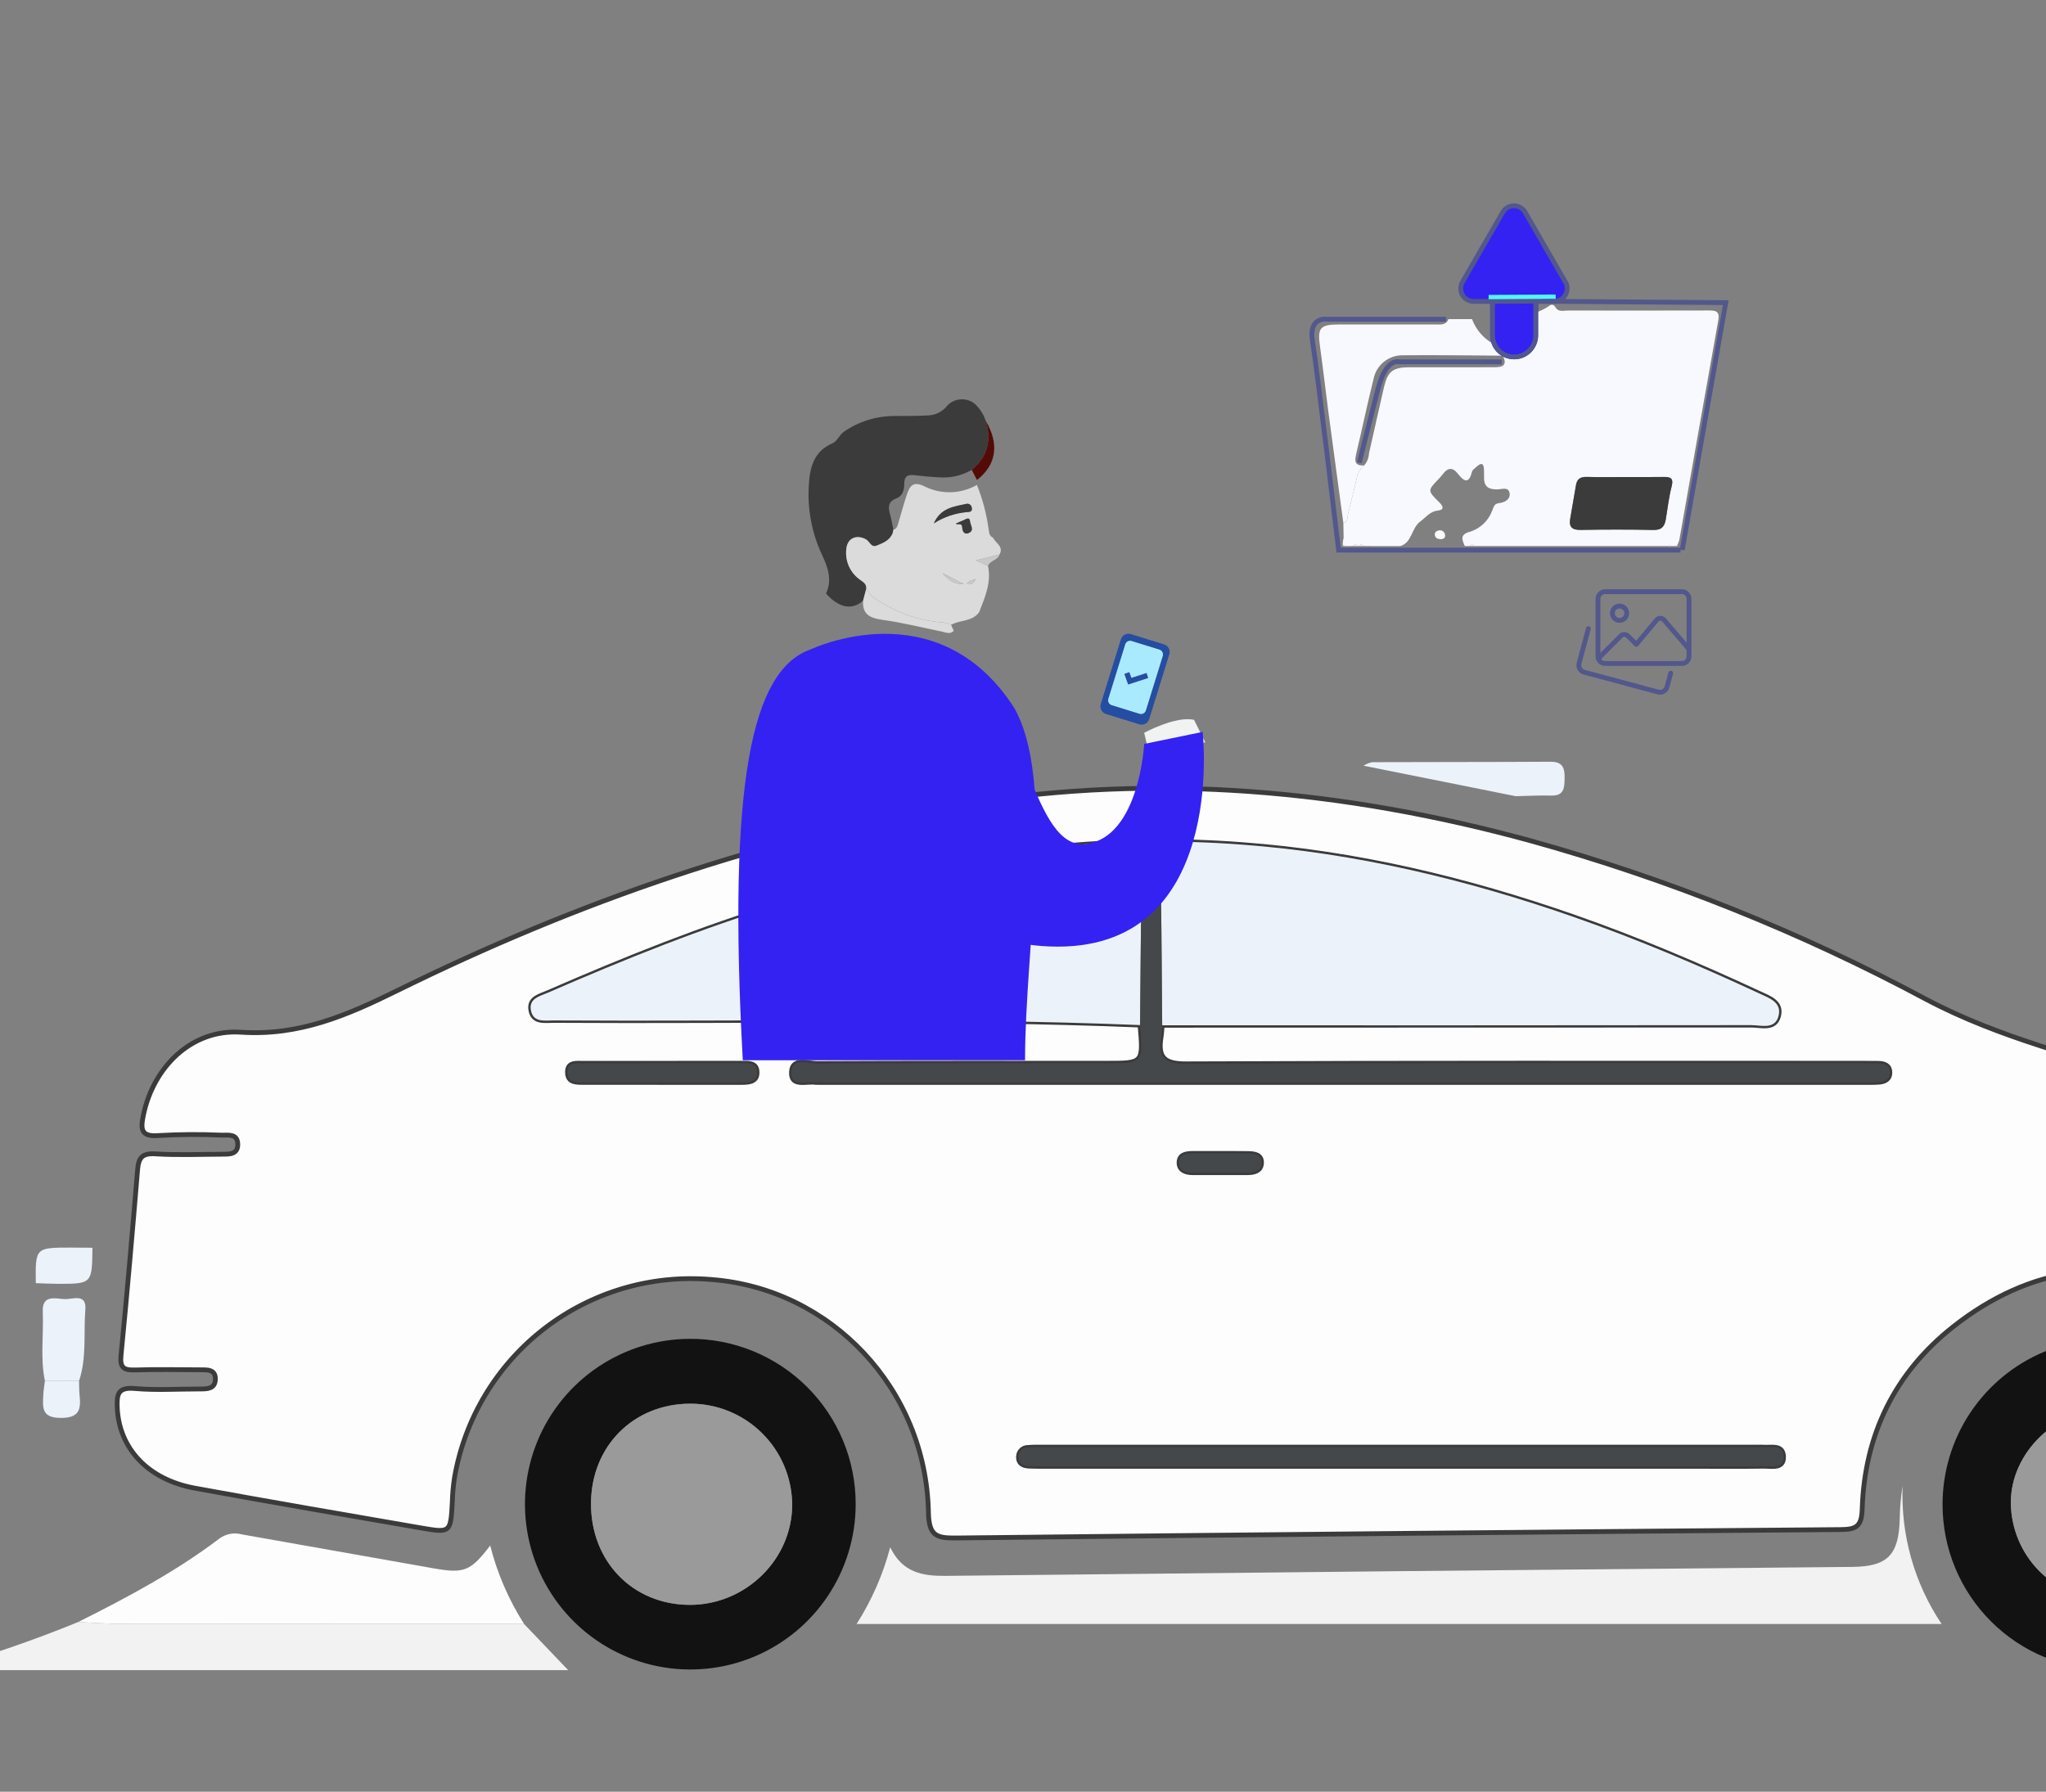 <svg width="427" height="374" viewBox="0 0 427 374" fill="none" xmlns="http://www.w3.org/2000/svg">
<rect x="0" y="0" width="427" height="374" fill="#808080" stroke="none"/>
<g clip-path="url(#clip0_90_958)">
<path d="M530.24 268.02C531.225 276.112 531.225 276.112 523.109 276.112C519.277 276.112 515.445 276.112 511.614 276.112C509.937 276.112 507.864 275.987 507.946 278.322C508.016 280.327 509.973 280.107 511.451 280.111C516.951 280.123 522.451 280.249 527.942 280.06C530.592 279.969 531.889 280.67 532.092 283.486C532.512 289.295 533.504 295.079 533.642 300.886C533.708 303.099 533.331 305.304 532.533 307.369C531.736 309.435 530.533 311.321 528.997 312.915C527.461 314.51 525.621 315.782 523.587 316.656C521.552 317.53 519.363 317.989 517.149 318.006C509.99 318.222 502.813 317.948 495.665 318.3C492.106 318.475 491.448 317.259 491.158 313.916C489.367 293.288 479.282 277.992 460.158 269.78C441.478 261.76 423.567 264.344 407.588 276.966C395.433 286.566 389.115 299.521 388.639 315.013C388.525 318.725 387.309 319.249 384.057 319.275C322.59 319.766 261.124 320.35 199.657 321.027C195.526 321.074 193.857 320.693 193.764 315.678C193.264 289.919 173.447 268.967 148.447 267.078C135.95 266.007 123.507 269.667 113.58 277.334C103.654 285.001 96.968 296.116 94.847 308.478C94.595 310.124 94.445 311.785 94.398 313.45C94.054 319.934 94.055 320.003 87.869 318.934C72.133 316.214 56.393 313.509 40.684 310.634C30.841 308.834 24.814 302.31 24.465 293.755C24.355 291.04 24.626 289.515 28.086 289.826C32.548 290.226 37.074 289.919 41.572 289.926C43.106 289.926 44.872 289.992 44.947 287.941C45.027 285.773 43.194 285.929 41.702 285.924C37.202 285.909 32.702 285.81 28.209 285.958C25.882 286.034 24.997 285.54 25.254 282.931C26.528 270.007 27.64 257.067 28.72 244.125C28.92 241.683 29.675 240.68 32.391 240.851C37.038 241.143 41.716 240.94 46.381 240.924C47.901 240.924 49.67 240.966 49.621 238.824C49.57 236.603 47.677 236.958 46.249 236.944C41.922 236.748 37.588 236.772 33.263 237.017C29.299 237.385 29.326 235.638 29.941 232.698C32.035 222.68 40.019 214.774 50.254 215.457C62.387 216.267 72.373 211.966 82.772 206.838C120.535 188.218 159.956 174.505 201.69 167.746C241.545 161.292 280.659 164.902 319.335 175.466C348.031 183.425 375.757 194.537 402.007 208.6C417.363 216.735 434.335 220.725 450.794 225.942C467.094 231.108 483.519 235.865 499.889 240.801C496.923 245.563 498.716 250.801 498.615 255.784C498.385 267.101 502.098 269.644 513.367 268.753C519.007 268.307 524.616 268.231 530.24 268.019M237.929 213.967C238.617 221.935 238.617 221.935 230.97 221.935C210.816 221.935 190.663 221.899 170.51 221.994C168.615 222.003 165.322 220.683 165.184 223.78C165.041 227.002 168.358 225.601 170.275 225.942C170.441 225.957 170.609 225.957 170.775 225.942H388.63C389.796 225.942 390.965 225.97 392.13 225.889C393.408 225.801 394.463 225.246 394.41 223.797C394.354 222.31 393.21 221.971 391.947 221.954C390.615 221.936 389.282 221.933 387.947 221.933C341.147 221.933 294.341 221.851 247.539 222.059C242.892 222.08 241.639 220.635 242.31 216.486C242.443 215.67 242.47 214.836 242.546 214.01C283.527 214.01 324.508 213.999 365.487 213.977C367.512 213.977 370.332 214.945 371.142 212.199C372.024 209.211 369.172 208.299 367.142 207.355C354.492 201.473 341.674 196.027 328.478 191.416C306.004 183.565 282.957 178.063 259.29 176.308C246.018 175.295 232.682 175.474 219.442 176.845C200.361 179.01 181.526 182.971 163.19 188.677C146.475 193.729 130.313 200.255 114.323 207.22C112.714 207.92 110.41 208.384 110.78 210.764C111.211 213.533 113.691 212.987 115.614 212.999C156.387 213.255 197.168 212.314 237.929 213.967ZM292.178 306.075H354.078C358.738 306.075 363.398 306.121 368.056 306.05C369.741 306.025 372.339 306.688 372.216 303.986C372.099 301.42 369.531 302.225 367.824 302.068C367.494 302.038 367.159 302.068 366.824 302.068C317.234 302.068 267.643 302.068 218.052 302.068C216.888 302.068 215.717 302.028 214.561 302.135C214.056 302.12 213.565 302.304 213.193 302.646C212.821 302.988 212.597 303.461 212.569 303.966C212.469 305.484 213.5 305.976 214.791 306.034C216.12 306.095 217.453 306.075 218.784 306.076H292.171M138.273 225.942C143.762 225.942 149.252 225.934 154.741 225.942C156.323 225.942 158.032 225.815 157.995 223.815C157.955 221.694 156.079 221.939 154.61 221.938C143.631 221.928 132.652 221.931 121.675 221.948C120.24 221.948 118.344 221.648 118.443 223.934C118.534 226.027 120.307 225.926 121.806 225.934C127.295 225.951 132.784 225.941 138.273 225.94M255 240.761C253.01 240.761 251.019 240.771 249.029 240.761C247.616 240.752 246.106 240.951 246.071 242.641C246.038 244.233 247.401 244.777 248.881 244.779C252.696 244.786 256.511 244.796 260.326 244.779C261.726 244.772 263.182 244.446 263.27 242.802C263.37 241.031 261.87 240.802 260.47 240.782C258.646 240.755 256.821 240.775 254.997 240.767" fill="#FDFDFD"/>
<path d="M530.24 268.02C531.225 276.112 531.225 276.112 523.109 276.112C519.277 276.112 515.445 276.112 511.614 276.112C509.937 276.112 507.864 275.987 507.946 278.322C508.016 280.327 509.973 280.107 511.451 280.111C516.951 280.123 522.451 280.249 527.942 280.06C530.592 279.969 531.889 280.67 532.092 283.486C532.512 289.295 533.504 295.079 533.642 300.886C533.708 303.099 533.331 305.304 532.533 307.369C531.736 309.435 530.533 311.321 528.997 312.915C527.461 314.51 525.621 315.782 523.587 316.656C521.552 317.53 519.363 317.989 517.149 318.006C509.99 318.222 502.813 317.948 495.665 318.3C492.106 318.475 491.448 317.259 491.158 313.916C489.367 293.288 479.282 277.992 460.158 269.78C441.478 261.76 423.567 264.344 407.588 276.966C395.433 286.566 389.115 299.521 388.639 315.013C388.525 318.725 387.309 319.249 384.057 319.275C322.59 319.766 261.124 320.35 199.657 321.027C195.526 321.074 193.857 320.693 193.764 315.678C193.264 289.919 173.447 268.967 148.447 267.078C135.95 266.007 123.507 269.667 113.58 277.334C103.654 285.001 96.968 296.116 94.847 308.478C94.595 310.124 94.445 311.785 94.398 313.45C94.054 319.934 94.055 320.003 87.869 318.934C72.133 316.214 56.393 313.509 40.684 310.634C30.841 308.834 24.814 302.31 24.465 293.755C24.355 291.04 24.626 289.515 28.086 289.826C32.548 290.226 37.074 289.919 41.572 289.926C43.106 289.926 44.872 289.992 44.947 287.941C45.027 285.773 43.194 285.929 41.702 285.924C37.202 285.909 32.702 285.81 28.209 285.958C25.882 286.034 24.997 285.54 25.254 282.931C26.528 270.007 27.64 257.067 28.72 244.125C28.92 241.683 29.675 240.68 32.391 240.851C37.038 241.143 41.716 240.94 46.381 240.924C47.901 240.924 49.67 240.966 49.621 238.824C49.57 236.603 47.677 236.958 46.249 236.944C41.922 236.748 37.588 236.772 33.263 237.017C29.299 237.385 29.326 235.638 29.941 232.698C32.035 222.68 40.019 214.774 50.254 215.457C62.387 216.267 72.373 211.966 82.772 206.838C120.535 188.218 159.956 174.505 201.69 167.746C241.545 161.292 280.659 164.902 319.335 175.466C348.031 183.425 375.757 194.537 402.007 208.6C417.363 216.735 434.335 220.725 450.794 225.942C467.094 231.108 483.519 235.865 499.889 240.801C496.923 245.563 498.716 250.801 498.615 255.784C498.385 267.101 502.098 269.644 513.367 268.753C519.007 268.308 524.616 268.232 530.24 268.02ZM237.929 213.967C238.617 221.935 238.617 221.935 230.97 221.935C210.816 221.935 190.663 221.899 170.51 221.994C168.615 222.003 165.322 220.683 165.184 223.78C165.041 227.002 168.358 225.601 170.275 225.942C170.441 225.957 170.609 225.957 170.775 225.942H388.63C389.796 225.942 390.965 225.97 392.13 225.889C393.408 225.801 394.463 225.246 394.41 223.797C394.354 222.31 393.21 221.971 391.947 221.954C390.615 221.936 389.282 221.933 387.947 221.933C341.147 221.933 294.341 221.851 247.539 222.059C242.892 222.08 241.639 220.635 242.31 216.486C242.443 215.67 242.47 214.836 242.546 214.01C283.527 214.01 324.508 213.999 365.487 213.977C367.512 213.977 370.332 214.945 371.142 212.199C372.024 209.211 369.172 208.299 367.142 207.355C354.492 201.473 341.674 196.027 328.478 191.416C306.004 183.565 282.957 178.063 259.29 176.308C246.018 175.295 232.682 175.474 219.442 176.845C200.361 179.01 181.526 182.971 163.19 188.677C146.475 193.729 130.313 200.255 114.323 207.22C112.714 207.92 110.41 208.384 110.78 210.764C111.211 213.533 113.691 212.987 115.614 212.999C156.387 213.255 197.168 212.314 237.929 213.967ZM292.178 306.075H354.078C358.738 306.075 363.398 306.121 368.056 306.05C369.741 306.025 372.339 306.688 372.216 303.986C372.099 301.42 369.531 302.225 367.824 302.068C367.494 302.038 367.159 302.068 366.824 302.068C317.234 302.068 267.643 302.068 218.052 302.068C216.888 302.068 215.717 302.028 214.561 302.135C214.056 302.12 213.565 302.304 213.193 302.646C212.821 302.988 212.597 303.461 212.569 303.966C212.469 305.484 213.5 305.976 214.791 306.034C216.12 306.095 217.453 306.075 218.784 306.076L292.178 306.075ZM138.273 225.942C143.762 225.942 149.252 225.934 154.741 225.942C156.323 225.942 158.032 225.815 157.995 223.815C157.955 221.694 156.079 221.939 154.61 221.938C143.631 221.928 132.652 221.931 121.675 221.948C120.24 221.948 118.344 221.648 118.443 223.934C118.534 226.027 120.307 225.926 121.806 225.934C127.295 225.953 132.784 225.943 138.273 225.942ZM255 240.761C253.01 240.761 251.019 240.771 249.029 240.761C247.616 240.752 246.106 240.951 246.071 242.641C246.038 244.233 247.401 244.777 248.881 244.779C252.696 244.786 256.511 244.796 260.326 244.779C261.726 244.772 263.182 244.446 263.27 242.802C263.37 241.031 261.87 240.802 260.47 240.782C258.653 240.749 256.828 240.769 255 240.761Z" stroke="#3B3B3B" stroke-miterlimit="10"/>
<path d="M405.413 314.073C405.401 307.25 407.41 300.576 411.189 294.895C414.967 289.214 420.344 284.78 426.641 282.153C432.938 279.526 439.873 278.824 446.569 280.135C453.264 281.447 459.421 284.714 464.261 289.523C469.101 294.332 472.408 300.467 473.763 307.154C475.118 313.842 474.461 320.78 471.875 327.094C469.289 333.408 464.89 338.814 459.233 342.629C453.576 346.444 446.916 348.497 440.093 348.529C435.55 348.556 431.047 347.685 426.841 345.965C422.636 344.246 418.813 341.713 415.59 338.511C412.367 335.309 409.809 331.501 408.062 327.308C406.316 323.114 405.415 318.616 405.413 314.073ZM459.676 314.245C459.742 302.865 451.253 294.067 440.137 293.994C429.237 293.921 419.594 303.208 419.663 313.717C419.716 319.02 421.824 324.096 425.543 327.877C429.261 331.659 434.301 333.851 439.603 333.992C442.229 334.058 444.842 333.594 447.286 332.629C449.729 331.664 451.954 330.217 453.826 328.375C455.699 326.532 457.182 324.332 458.187 321.904C459.192 319.477 459.698 316.872 459.676 314.245Z" fill="#121212"/>
<path d="M178.771 338.984C181.925 334.042 184.292 328.64 185.788 322.971C188.353 328.288 192.543 328.99 197.42 328.938C260.474 328.253 323.528 327.629 386.583 327.066C393.925 326.994 396.275 324.578 396.47 317.136C396.505 314.786 396.708 312.441 397.076 310.12C396.661 320.359 399.509 330.465 405.211 338.979H178.771" fill="#F2F2F2"/>
<path d="M178.579 313.96C178.581 320.78 176.562 327.448 172.777 333.122C168.992 338.796 163.61 343.22 157.312 345.838C151.014 348.455 144.081 349.147 137.39 347.827C130.698 346.507 124.548 343.234 119.716 338.421C114.883 333.607 111.585 327.47 110.239 320.784C108.892 314.098 109.556 307.163 112.148 300.854C114.741 294.546 119.144 289.147 124.802 285.339C130.461 281.531 137.121 279.485 143.941 279.46C148.485 279.436 152.988 280.312 157.192 282.035C161.397 283.759 165.218 286.297 168.438 289.504C171.657 292.71 174.21 296.522 175.951 300.719C177.691 304.916 178.585 309.416 178.579 313.96ZM123.342 313.818C123.3 325.906 132 334.9 143.826 334.992C155.604 335.081 165.433 325.44 165.326 313.903C165.239 308.343 162.974 303.039 159.019 299.131C155.064 295.223 149.734 293.021 144.173 293C132.259 292.963 123.387 301.831 123.342 313.821" fill="#121212"/>
<path d="M16.3 338.581C26.553 333.444 36.669 328.069 45.84 321.113C46.508 320.631 47.277 320.306 48.089 320.163C48.9 320.021 49.734 320.064 50.526 320.29C63.771 322.654 77.026 324.961 90.272 327.328C96.845 328.503 98.156 328.043 102.303 322.606C103.775 328.408 106.165 333.938 109.382 338.986C81.665 338.986 53.948 338.982 26.231 338.975C22.921 338.975 19.61 338.718 16.3 338.581Z" fill="#FDFDFD"/>
<path d="M16.3 338.581C19.61 338.718 22.921 338.971 26.231 338.975C53.948 339.004 81.665 339.007 109.382 338.986L118.582 348.619H-13C-3.048 345.842 6.736 342.491 16.3 338.581Z" fill="#F2F2F2"/>
<path d="M316.321 166.191L284.576 159.827C285.119 159.477 285.722 159.228 286.355 159.094C298.766 159.041 311.178 159.081 323.59 159C326.175 158.983 326.573 160.349 326.534 162.448C326.497 164.405 326.461 166.127 323.758 166.06C321.281 166 318.8 166.139 316.321 166.191Z" fill="#ECF2FA"/>
<path d="M9.373 288.254C8.382 283.471 9.132 278.633 8.924 273.825C8.764 270.133 11.574 271.089 13.494 271.168C15.15 271.236 18.094 269.868 17.813 273.384C17.419 278.337 18.129 283.396 16.499 288.238L9.373 288.254Z" fill="#ECF2FA"/>
<path d="M7.472 267.837C7.372 260.416 7.372 260.414 14.893 260.415C16.359 260.415 17.824 260.435 19.293 260.447C19.217 267.99 19.217 267.997 11.893 267.973C10.421 267.973 8.95 267.885 7.478 267.837" fill="#ECF2FA"/>
<path d="M9.373 288.254L16.499 288.238C16.531 289.227 16.499 290.223 16.606 291.205C16.918 294.188 16.584 296.005 12.606 295.968C8.577 295.93 8.934 293.707 9.034 291.191C9.073 290.209 9.253 289.233 9.369 288.254" fill="#ECF2FA"/>
<path d="M237.929 213.967C197.168 212.313 156.386 213.254 115.614 212.999C113.691 212.987 111.214 213.533 110.78 210.764C110.41 208.383 112.714 207.92 114.322 207.22C130.313 200.255 146.475 193.728 163.189 188.677C181.527 182.972 200.362 179.012 219.444 176.848C232.684 175.477 246.02 175.297 259.292 176.311C282.959 178.066 306.005 183.568 328.48 191.419C341.68 196.03 354.493 201.476 367.144 207.358C369.171 208.3 372.023 209.214 371.144 212.202C370.334 214.948 367.513 213.978 365.489 213.98C324.509 214.024 283.529 214.035 242.548 214.013C242.473 204.92 242.431 195.827 242.297 186.735C242.27 184.904 242.955 182.086 239.997 182.235C237.483 182.365 238.247 185.021 238.219 186.693C238.065 195.782 238.019 204.873 237.93 213.964" fill="#ECF2FA"/>
<path d="M237.929 213.967C238.015 204.876 238.064 195.785 238.218 186.696C238.246 185.024 237.482 182.368 239.996 182.238C242.952 182.086 242.267 184.904 242.296 186.738C242.43 195.83 242.472 204.923 242.547 214.016C242.471 214.842 242.447 215.676 242.311 216.492C241.637 220.641 242.893 222.085 247.54 222.065C294.34 221.857 341.145 221.938 387.948 221.939C389.28 221.939 390.613 221.939 391.948 221.96C393.212 221.976 394.355 222.316 394.41 223.803C394.464 225.252 393.41 225.803 392.131 225.895C390.97 225.976 389.801 225.947 388.631 225.948H170.774C170.608 225.963 170.44 225.963 170.274 225.948C168.357 225.607 165.04 227.008 165.183 223.786C165.321 220.686 168.614 222.009 170.508 222C190.661 221.9 210.815 221.941 230.969 221.941C238.616 221.941 238.616 221.941 237.928 213.973" fill="#45484A"/>
<path d="M292.178 306.075H218.791C217.46 306.075 216.127 306.094 214.798 306.034C213.507 305.975 212.481 305.483 212.576 303.965C212.604 303.46 212.828 302.987 213.2 302.645C213.572 302.303 214.063 302.119 214.568 302.134C215.724 302.027 216.895 302.067 218.059 302.067C267.65 302.067 317.24 302.067 366.831 302.067C367.164 302.067 367.499 302.041 367.831 302.067C369.538 302.224 372.106 301.419 372.223 303.985C372.346 306.685 369.748 306.024 368.063 306.049C363.405 306.12 358.745 306.074 354.085 306.074L292.178 306.075Z" fill="#45484A"/>
<path d="M138.273 225.942C132.784 225.942 127.294 225.953 121.805 225.936C120.305 225.936 118.534 226.036 118.443 223.936C118.343 221.653 120.243 221.953 121.674 221.949C132.653 221.923 143.632 221.92 154.61 221.939C156.078 221.939 157.955 221.696 157.994 223.816C158.032 225.816 156.323 225.947 154.741 225.943C149.251 225.931 143.762 225.943 138.273 225.943" fill="#45484A"/>
<path d="M255 240.765C256.824 240.765 258.649 240.749 260.473 240.776C261.873 240.796 263.365 241.025 263.273 242.796C263.185 244.44 261.733 244.766 260.329 244.773C256.514 244.793 252.699 244.783 248.884 244.773C247.404 244.773 246.041 244.227 246.074 242.635C246.109 240.945 247.619 240.746 249.032 240.755C251.022 240.768 253.013 240.755 255.003 240.762" fill="#45484A"/>
<path d="M459.676 314.245C459.699 316.873 459.192 319.478 458.187 321.905C457.182 324.333 455.699 326.533 453.826 328.376C451.952 330.218 449.728 331.665 447.284 332.63C444.84 333.595 442.227 334.058 439.6 333.992C434.298 333.851 429.258 331.659 425.54 327.877C421.821 324.096 419.713 319.02 419.66 313.717C419.591 303.208 429.231 293.917 440.134 293.994C451.25 294.067 459.739 302.865 459.673 314.245" fill="#9A9A9A"/>
<path d="M123.342 313.818C123.387 301.828 132.259 292.96 144.173 292.997C149.734 293.018 155.065 295.219 159.02 299.127C162.976 303.036 165.241 308.34 165.328 313.9C165.428 325.437 155.604 335.078 143.828 334.989C132 334.9 123.3 325.906 123.342 313.818Z" fill="#9A9A9A"/>
<path d="M213.927 221.31C213.918 197.264 220.392 162.893 211.634 147.71C195.645 122.838 169.179 135.555 169.179 135.555C156.937 139.839 151.826 163.008 155.021 221.315L213.927 221.31Z" fill="#3422F2"/>
<path d="M180.119 125.388C177.844 127.438 175.053 126.897 172.386 123.89C173.745 121.02 172.764 118.391 171.544 115.792C169.409 111.225 168.468 106.191 168.808 101.161C169.022 97.493 169.876 94.201 173.736 92.526C174.749 92.087 175.169 90.767 176.173 90.081C179.298 87.935 183.008 86.802 186.799 86.836C189.071 86.826 191.341 86.839 193.606 86.718C194.395 86.703 195.169 86.512 195.875 86.16C196.58 85.808 197.198 85.303 197.684 84.683C198.426 83.889 199.446 83.412 200.531 83.351C201.616 83.29 202.682 83.649 203.509 84.355C204.526 85.321 205.289 86.522 205.731 87.853C206.997 91.903 206.099 95.334 202.802 98.077C200.769 99.26 198.428 99.806 196.082 99.644C194.297 99.567 192.517 99.371 190.735 99.175C189.388 99.025 188.725 99.458 188.723 100.917C188.717 102.185 188.435 103.511 187.077 104.026C185.459 104.64 185.295 105.703 185.701 107.157C186.013 108.275 186.209 109.425 186.457 110.56L186.436 110.674L186.322 111.233C185.743 112.801 184.326 113.346 182.961 113.887C181.78 114.353 181.495 112.995 180.728 112.577C178.744 111.494 176.834 112.328 176.634 114.58C176.484 115.786 176.66 117.01 177.142 118.125C177.624 119.24 178.396 120.206 179.377 120.923C180.046 121.438 180.88 121.801 180.794 122.855L180.123 125.385" fill="#3B3B3B"/>
<path d="M180.792 122.86C180.875 121.807 180.045 121.445 179.375 120.928C178.394 120.211 177.622 119.245 177.139 118.13C176.657 117.015 176.481 115.791 176.631 114.585C176.833 112.336 178.744 111.505 180.725 112.582C181.491 112.999 181.777 114.357 182.958 113.892C184.324 113.353 185.738 112.802 186.318 111.238L186.431 110.679L186.453 110.566C187.084 110.416 187.27 109.904 187.428 109.369C188.026 107.352 188.567 105.315 189.235 103.322C189.821 101.577 190.468 100.316 192.889 101.494C194.601 102.363 196.502 102.793 198.422 102.745C200.342 102.697 202.219 102.173 203.886 101.22C205.056 104.139 205.868 107.19 206.305 110.304C206.432 111.082 206.4 111.847 207.253 112.234C207.764 113.381 209.533 114.049 208.599 115.748L203.691 116.957L206.202 118.142C206.924 121.583 205.566 124.63 204.387 127.708C202.978 129.819 200.377 129.336 198.494 130.428C198.006 130.196 197.489 130.031 196.956 129.937C192.681 129.676 188.526 128.416 184.824 126.259C183.264 125.414 181.664 124.551 180.796 122.856M194.89 109.24C196.966 107.914 199.33 107.106 201.784 106.885C202.324 106.848 202.972 106.852 202.815 106.014C202.807 105.875 202.768 105.74 202.7 105.619C202.632 105.497 202.538 105.392 202.425 105.312C202.311 105.232 202.181 105.178 202.044 105.155C201.907 105.131 201.766 105.139 201.633 105.178C199.077 105.746 196.332 106.003 194.889 109.237M199.473 109.29C199.854 109.664 200.764 108.978 200.82 110.075C200.861 110.886 201.259 111.734 202.293 111.191C203.368 110.627 202.533 109.617 202.462 108.89C202.343 107.669 201.504 108.458 200.962 108.645C200.453 108.821 199.971 109.071 199.478 109.288M201.182 121.837C199.796 121.454 198.652 120.473 196.699 119.671C198.207 121.411 199.483 122.062 201.182 121.837ZM203.642 120.853C202.731 121.197 202.155 121.238 201.787 121.864C202.526 122.081 203.057 121.988 203.642 120.853Z" fill="#DBDBDB"/>
<path d="M180.792 122.859C181.658 124.551 183.26 125.418 184.821 126.261C188.522 128.419 192.678 129.678 196.953 129.94C197.486 130.033 198.003 130.199 198.491 130.431C198.675 130.842 198.861 131.252 199.047 131.661C198.304 132.468 197.47 132.026 196.642 131.855C192.511 131.004 188.403 129.974 184.233 129.393C181.644 129.031 179.938 128.327 180.124 125.385L180.795 122.855" fill="#DBDBDB"/>
<path d="M203.894 100.19C203.53 99.487 203.166 98.784 202.802 98.081C206.1 95.338 206.997 91.909 205.731 87.857C208.602 92.724 207.961 97.024 203.894 100.19Z" fill="#540B07"/>
<path d="M194.886 109.245C196.329 106.011 199.074 105.754 201.63 105.185C201.763 105.147 201.904 105.139 202.041 105.162C202.178 105.185 202.308 105.239 202.422 105.319C202.535 105.4 202.629 105.504 202.697 105.626C202.765 105.748 202.804 105.883 202.812 106.022C202.969 106.86 202.323 106.858 201.781 106.892C199.327 107.114 196.963 107.922 194.887 109.248" fill="#3B3B3B"/>
<path d="M199.472 109.301C199.966 109.084 200.448 108.834 200.957 108.658C201.505 108.473 202.339 107.677 202.457 108.903C202.528 109.629 203.364 110.64 202.288 111.205C201.253 111.748 200.855 110.9 200.815 110.088C200.759 108.991 199.849 109.677 199.468 109.303" fill="#3B3B3B"/>
<path d="M208.595 115.752C208.218 116.972 206.611 116.962 206.199 118.146L203.688 116.962L208.594 115.753" fill="#C9C9C9"/>
<path d="M201.174 121.849C199.48 122.07 198.205 121.417 196.69 119.682C198.64 120.485 199.783 121.463 201.174 121.849Z" fill="#C9C9C9"/>
<path d="M203.633 120.864C203.048 122 202.517 122.092 201.778 121.876C202.147 121.251 202.722 121.209 203.633 120.864Z" fill="#C9C9C9"/>
<path d="M240.048 158.336L238.792 152.954C238.792 152.954 245.43 149.366 249.198 150.263L251.53 154.928L240.048 158.336Z" fill="#F1F2F2"/>
<path d="M178.15 151.338C178.15 151.338 181.904 196.138 219.093 197.563C256.282 198.988 250.993 152.773 250.993 152.773L238.793 155.285C238.793 155.285 237.793 174.73 226.666 176.165C215.539 177.6 214.033 148.109 202.91 143.085C191.787 138.061 181.739 134.473 178.151 151.338" fill="#3422F2"/>
<path d="M237.764 151.188L230.814 149.031C230.397 148.9 230.048 148.609 229.844 148.221C229.641 147.833 229.6 147.381 229.729 146.963L233.929 133.442C234.059 133.023 234.35 132.674 234.738 132.47C235.126 132.265 235.579 132.223 235.997 132.353L242.947 134.51C243.155 134.574 243.347 134.679 243.515 134.818C243.682 134.956 243.82 135.127 243.921 135.319C244.022 135.511 244.084 135.722 244.104 135.938C244.124 136.154 244.101 136.372 244.036 136.58L239.836 150.099C239.772 150.306 239.667 150.499 239.528 150.666C239.39 150.833 239.219 150.971 239.027 151.072C238.835 151.174 238.624 151.236 238.408 151.256C238.192 151.275 237.974 151.252 237.766 151.188" fill="#254DA1"/>
<path d="M237.819 148.992L232.007 147.192C231.874 147.151 231.75 147.084 231.643 146.996C231.536 146.907 231.447 146.798 231.382 146.675C231.317 146.552 231.277 146.417 231.264 146.278C231.251 146.14 231.266 146 231.307 145.867L234.836 134.496C234.877 134.363 234.943 134.239 235.032 134.132C235.121 134.025 235.229 133.937 235.352 133.871C235.475 133.806 235.61 133.766 235.748 133.753C235.887 133.74 236.026 133.755 236.159 133.796L241.972 135.596C242.105 135.637 242.229 135.704 242.336 135.793C242.443 135.881 242.532 135.99 242.597 136.113C242.662 136.236 242.702 136.371 242.715 136.51C242.728 136.648 242.713 136.788 242.672 136.921L239.148 148.292C239.107 148.425 239.04 148.549 238.952 148.656C238.863 148.763 238.754 148.852 238.631 148.917C238.508 148.982 238.373 149.022 238.234 149.035C238.096 149.048 237.956 149.033 237.823 148.992" fill="#A9EAFF"/>
<path d="M239.29 140.471L236.123 141.494L235.69 140.291L234.644 140.668L235.443 142.882L239.632 141.529L239.29 140.471Z" fill="#254DA1"/>
<path d="M280.354 109.159C279.312 101.426 278.271 93.696 277.232 85.97C276.632 81.445 276.126 76.907 275.491 72.387C274.928 68.387 275.452 67.727 279.6 67.725C286.247 67.72 292.895 67.72 299.542 67.725C300.607 67.725 301.766 67.937 302.294 66.607H307.216C307.783 68.136 308.723 69.5 309.95 70.574C311.177 71.648 312.652 72.399 314.243 72.759L313.625 74.239C306.633 74.201 299.641 74.091 292.651 74.159C291.255 74.163 289.902 74.644 288.817 75.523C287.732 76.402 286.981 77.625 286.687 78.99C285.367 84.318 284.234 89.69 282.973 95.036C282.605 96.596 283.123 97.263 284.699 97.153C283.923 97.775 283.388 98.649 283.189 99.624C282.624 102.211 281.926 104.769 281.308 107.345C281.141 108.04 281.351 108.906 280.355 109.154" fill="#F8F8FF"/>
<path d="M314.243 72.761C314.775 72.531 315.24 72.171 315.597 71.714C315.954 71.258 316.191 70.719 316.287 70.148L316.219 70.165C316.895 70.172 316.919 69.565 317.168 69.165L317.244 69.044L317.79 68.144L317.718 68.187L318.262 67.701L318.291 67.667C318.467 67.564 318.609 67.41 318.698 67.226C318.787 67.042 318.819 66.836 318.791 66.634L318.712 66.688C319.094 66.701 319.253 66.488 319.262 66.135L319.212 66.187C319.285 66.192 319.359 66.181 319.428 66.155C319.497 66.13 319.56 66.09 319.612 66.038C319.664 65.986 319.705 65.924 319.731 65.855C319.757 65.786 319.768 65.712 319.764 65.639L319.719 65.707L320.749 65.13L320.733 65.169C321.509 64.883 322.254 64.52 322.958 64.086C323.665 63.557 324.094 63.276 324.683 64.228C325.272 65.18 326.337 64.81 327.209 64.812C337.009 64.833 346.809 64.831 356.609 64.806C358.1 64.8 358.941 64.965 358.609 66.834C355.864 82.107 353.189 97.391 350.483 112.671C350.398 112.992 350.286 113.304 350.146 113.605L349.704 113.983H348.681C348.522 113.783 348.363 113.783 348.204 113.983H307.695C307.648 113.896 307.579 113.823 307.494 113.772C307.409 113.721 307.312 113.695 307.213 113.695C307.114 113.695 307.017 113.721 306.932 113.772C306.847 113.823 306.778 113.896 306.731 113.983H305.7C305.094 112.568 304.632 111.527 306.928 110.952C307.95 110.606 308.882 110.038 309.658 109.288C310.434 108.538 311.033 107.625 311.413 106.615C311.805 105.722 311.753 105.173 312.893 105.015C313.924 104.873 315.183 104.321 315.064 103.047C314.926 101.561 313.503 102.111 312.639 102.147C310.85 102.213 309.707 101.726 309.722 99.721C309.722 99.14 309.729 98.558 309.707 97.978C309.656 96.628 309.08 96.578 308.196 97.396C307.832 97.734 307.296 98.061 307.196 98.479C306.544 101.194 305.436 100.399 304.265 98.894C303.146 97.455 302.136 97.62 301.112 98.969C300.862 99.3 300.593 99.616 300.306 99.915C297.883 102.427 297.906 102.404 300.433 104.906C301.054 105.52 301.604 106.414 300.063 106.576C298.426 106.747 297.604 107.976 296.428 108.838C294.504 110.245 294.758 113.249 292.219 113.992L284.705 113.985C284.352 113.716 283.92 113.57 283.476 113.57C283.032 113.57 282.6 113.716 282.247 113.985L280.717 113.991L280.217 113.606C280.25 113.273 280.284 112.939 280.317 112.606C280.371 112.56 280.471 112.515 280.472 112.468C280.463 112.339 280.442 112.212 280.409 112.087L280.355 109.159C281.355 108.912 281.141 108.045 281.308 107.351C281.927 104.775 282.625 102.217 283.189 99.629C283.389 98.654 283.923 97.78 284.7 97.158C285.305 96.464 285.658 95.585 285.7 94.665C286.759 90.048 287.765 85.419 288.839 80.805C289.599 77.544 290.717 76.673 294.024 76.666C299.93 76.653 305.836 76.651 311.742 76.66C313.421 76.66 314.725 76.396 313.629 74.243L314.247 72.763M339.173 99.572C336.517 99.572 333.86 99.626 331.207 99.549C329.922 99.512 329.14 99.909 328.917 101.217C328.517 103.578 328.096 105.936 327.699 108.299C327.409 110.027 328.13 110.642 329.89 110.611C334.951 110.524 340.015 110.511 345.075 110.621C346.837 110.661 347.419 109.821 347.663 108.347C348.039 106.064 348.297 103.747 348.877 101.515C349.344 99.715 348.542 99.536 347.141 99.557C344.486 99.597 341.83 99.568 339.175 99.572" fill="#F8F8FF"/>
<path d="M282.245 113.981C282.598 113.711 283.03 113.565 283.474 113.565C283.918 113.565 284.35 113.711 284.703 113.981H282.245Z" fill="#F4F4F4"/>
<path d="M306.731 113.982C306.778 113.895 306.847 113.822 306.932 113.771C307.017 113.72 307.114 113.694 307.213 113.694C307.312 113.694 307.409 113.72 307.494 113.771C307.579 113.822 307.648 113.895 307.695 113.982H306.731Z" fill="#F4F4F4"/>
<path d="M349.704 113.981L350.146 113.603C350.167 113.926 350.015 114.046 349.704 113.981Z" fill="#F4F4F4"/>
<path d="M348.204 113.985C348.363 113.785 348.522 113.785 348.681 113.985L348.442 114.048L348.204 113.985Z" fill="#F4F4F4"/>
<path d="M280.216 113.6L280.716 113.985C280.403 114.046 280.182 113.985 280.216 113.6Z" fill="#F4F4F4"/>
<path d="M280.403 112.085C280.436 112.21 280.458 112.337 280.467 112.466C280.467 112.513 280.367 112.559 280.312 112.605L280.403 112.085Z" fill="#C8CCFC"/>
<path d="M317.79 68.141L317.244 69.041L317.79 68.141Z" fill="#52578D"/>
<path d="M320.752 65.126L319.722 65.703C320.065 65.51 320.408 65.318 320.752 65.126Z" fill="#52578D"/>
<path d="M318.263 67.697L317.718 68.183L318.263 67.697Z" fill="#52578D"/>
<path d="M339.173 99.572C341.829 99.572 344.484 99.599 347.139 99.559C348.539 99.538 349.339 99.717 348.875 101.517C348.295 103.749 348.038 106.065 347.661 108.349C347.418 109.827 346.836 110.662 345.073 110.623C340.014 110.51 334.949 110.523 329.888 110.613C328.128 110.644 327.407 110.029 327.697 108.301C328.097 105.939 328.513 103.581 328.915 101.219C329.138 99.911 329.921 99.514 331.205 99.551C333.858 99.628 336.515 99.574 339.171 99.573" fill="#3B3B3B"/>
<path d="M300.74 112.549C300.126 112.534 299.559 112.377 299.456 111.684C299.369 111.096 299.79 110.784 300.324 110.715C300.466 110.685 300.612 110.685 300.754 110.715C300.896 110.745 301.03 110.804 301.148 110.889C301.265 110.973 301.364 111.082 301.437 111.207C301.51 111.332 301.557 111.471 301.573 111.615C301.701 112.241 301.313 112.499 300.74 112.553" fill="#FDFDFD"/>
<path d="M351.083 114.783L360.166 63.178L321.794 62.886" stroke="#52578D"/>
<path d="M313.41 75.531H292.043C292.043 75.531 289.32 74.481 287.583 81.193C285.846 87.905 283.683 96.592 283.683 96.592" stroke="#52578D"/>
<path d="M301.784 66.632H276.977C276.977 66.632 273.023 65.974 273.921 71.246C274.819 76.518 279.369 114.819 279.369 114.819H350.734" stroke="#52578D"/>
<path d="M326.578 58.669L318.311 44.337C318.078 43.918 317.737 43.57 317.324 43.327C316.911 43.084 316.44 42.956 315.961 42.956C315.482 42.956 315.011 43.084 314.598 43.327C314.185 43.57 313.844 43.918 313.611 44.337L305.219 58.876C304.983 59.285 304.859 59.749 304.859 60.222C304.859 60.694 304.983 61.158 305.22 61.567C305.456 61.976 305.796 62.316 306.205 62.551C306.614 62.787 307.079 62.911 307.551 62.911H324.33L324.405 62.902C325.112 62.895 325.787 62.609 326.286 62.108C326.784 61.606 327.064 60.929 327.067 60.222C327.076 59.665 326.904 59.12 326.578 58.669Z" fill="#3422F2" stroke="#52578D"/>
<path d="M311 62H321V70C321 71.326 320.473 72.598 319.536 73.535C318.598 74.473 317.326 75 316 75C314.674 75 313.402 74.473 312.464 73.535C311.527 72.598 311 71.326 311 70V62Z" fill="#3422F2"/>
<path d="M311.5 62.5H320.5V70C320.5 71.194 320.026 72.338 319.182 73.182C318.338 74.026 317.193 74.5 316 74.5V74.5C314.807 74.5 313.662 74.026 312.818 73.182C311.974 72.338 311.5 71.194 311.5 70V62.5Z" stroke="#52578D"/>
<path d="M310.438 62.911L321.907 62.844" stroke="#52578D"/>
<path d="M310.671 62L324.671 61.922L310.671 62Z" fill="#3422F2"/>
<path d="M310.671 62L324.671 61.922" stroke="#50F7FF" stroke-width="0.9"/>
<path d="M346.453 145C346.281 145 346.11 144.978 345.943 144.934L330.48 140.793C329.97 140.651 329.536 140.315 329.272 139.857C329.007 139.399 328.934 138.855 329.066 138.343L331.017 131.071C331.053 130.945 331.137 130.838 331.251 130.773C331.365 130.708 331.5 130.691 331.627 130.725C331.754 130.759 331.862 130.841 331.929 130.954C331.995 131.067 332.015 131.202 331.983 131.329L330.033 138.6C329.967 138.857 330.005 139.129 330.138 139.359C330.27 139.589 330.488 139.757 330.743 139.829L346.2 143.967C346.454 144.033 346.724 143.997 346.952 143.866C347.18 143.735 347.347 143.52 347.417 143.267L348.198 140.373C348.233 140.245 348.316 140.136 348.431 140.069C348.546 140.003 348.683 139.985 348.811 140.02C348.939 140.054 349.048 140.138 349.115 140.253C349.181 140.368 349.199 140.505 349.164 140.633L348.384 143.523C348.269 143.947 348.018 144.322 347.669 144.589C347.32 144.855 346.892 145 346.453 145Z" fill="#52578D"/>
<path d="M351 139H335C334.47 139 333.961 138.789 333.586 138.414C333.211 138.039 333 137.53 333 137V125C333 124.47 333.211 123.961 333.586 123.586C333.961 123.211 334.47 123 335 123H351C351.53 123 352.039 123.211 352.414 123.586C352.789 123.961 353 124.47 353 125V137C353 137.53 352.789 138.039 352.414 138.414C352.039 138.789 351.53 139 351 139ZM335 124C334.735 124 334.48 124.105 334.293 124.293C334.105 124.48 334 124.735 334 125V137C334 137.265 334.105 137.52 334.293 137.707C334.48 137.895 334.735 138 335 138H351C351.265 138 351.52 137.895 351.707 137.707C351.895 137.52 352 137.265 352 137V125C352 124.735 351.895 124.48 351.707 124.293C351.52 124.105 351.265 124 351 124H335Z" fill="#52578D"/>
<path d="M338 130C337.604 130 337.218 129.883 336.889 129.663C336.56 129.443 336.304 129.131 336.152 128.765C336.001 128.4 335.961 127.998 336.038 127.61C336.116 127.222 336.306 126.865 336.586 126.586C336.865 126.306 337.222 126.116 337.61 126.038C337.998 125.961 338.4 126.001 338.765 126.152C339.131 126.304 339.443 126.56 339.663 126.889C339.883 127.218 340 127.604 340 128C340 128.53 339.789 129.039 339.414 129.414C339.039 129.789 338.53 130 338 130ZM338 127C337.802 127 337.609 127.059 337.444 127.169C337.28 127.278 337.152 127.435 337.076 127.617C337 127.8 336.981 128.001 337.019 128.195C337.058 128.389 337.153 128.567 337.293 128.707C337.433 128.847 337.611 128.942 337.805 128.981C337.999 129.019 338.2 129 338.383 128.924C338.565 128.848 338.722 128.72 338.831 128.556C338.941 128.391 339 128.198 339 128C339 127.735 338.895 127.48 338.707 127.293C338.52 127.105 338.265 127 338 127Z" fill="#52578D"/>
<path d="M333.57 137.93C333.471 137.93 333.375 137.901 333.292 137.846C333.21 137.791 333.146 137.713 333.108 137.622C333.07 137.53 333.06 137.43 333.08 137.333C333.099 137.236 333.146 137.147 333.216 137.077L337.939 132.354C338.225 132.082 338.605 131.93 338.999 131.93C339.394 131.93 339.774 132.082 340.06 132.354L341.466 133.76L345.358 129.09C345.498 128.922 345.672 128.787 345.869 128.694C346.067 128.601 346.282 128.552 346.5 128.55H346.511C346.727 128.55 346.941 128.597 347.138 128.687C347.334 128.777 347.509 128.909 347.65 129.073L352.88 135.173C352.965 135.274 353.006 135.404 352.995 135.535C352.984 135.667 352.922 135.788 352.822 135.874C352.723 135.96 352.593 136.003 352.461 135.993C352.33 135.984 352.208 135.923 352.121 135.824L346.891 129.724C346.844 129.669 346.786 129.625 346.72 129.595C346.654 129.565 346.583 129.55 346.511 129.55C346.438 129.552 346.366 129.569 346.3 129.6C346.234 129.631 346.175 129.675 346.127 129.73L341.884 134.821C341.839 134.874 341.784 134.918 341.722 134.949C341.66 134.98 341.591 134.997 341.522 135C341.452 135.004 341.383 134.994 341.318 134.968C341.253 134.943 341.194 134.904 341.146 134.854L339.353 133.061C339.257 132.971 339.131 132.92 338.999 132.92C338.868 132.92 338.741 132.971 338.646 133.061L333.923 137.784C333.829 137.878 333.702 137.93 333.57 137.93Z" fill="#52578D"/>
</g>
<defs>
<clipPath id="clip0_90_958">
<rect width="428" height="374" fill="white"/>
</clipPath>
</defs>
</svg>
